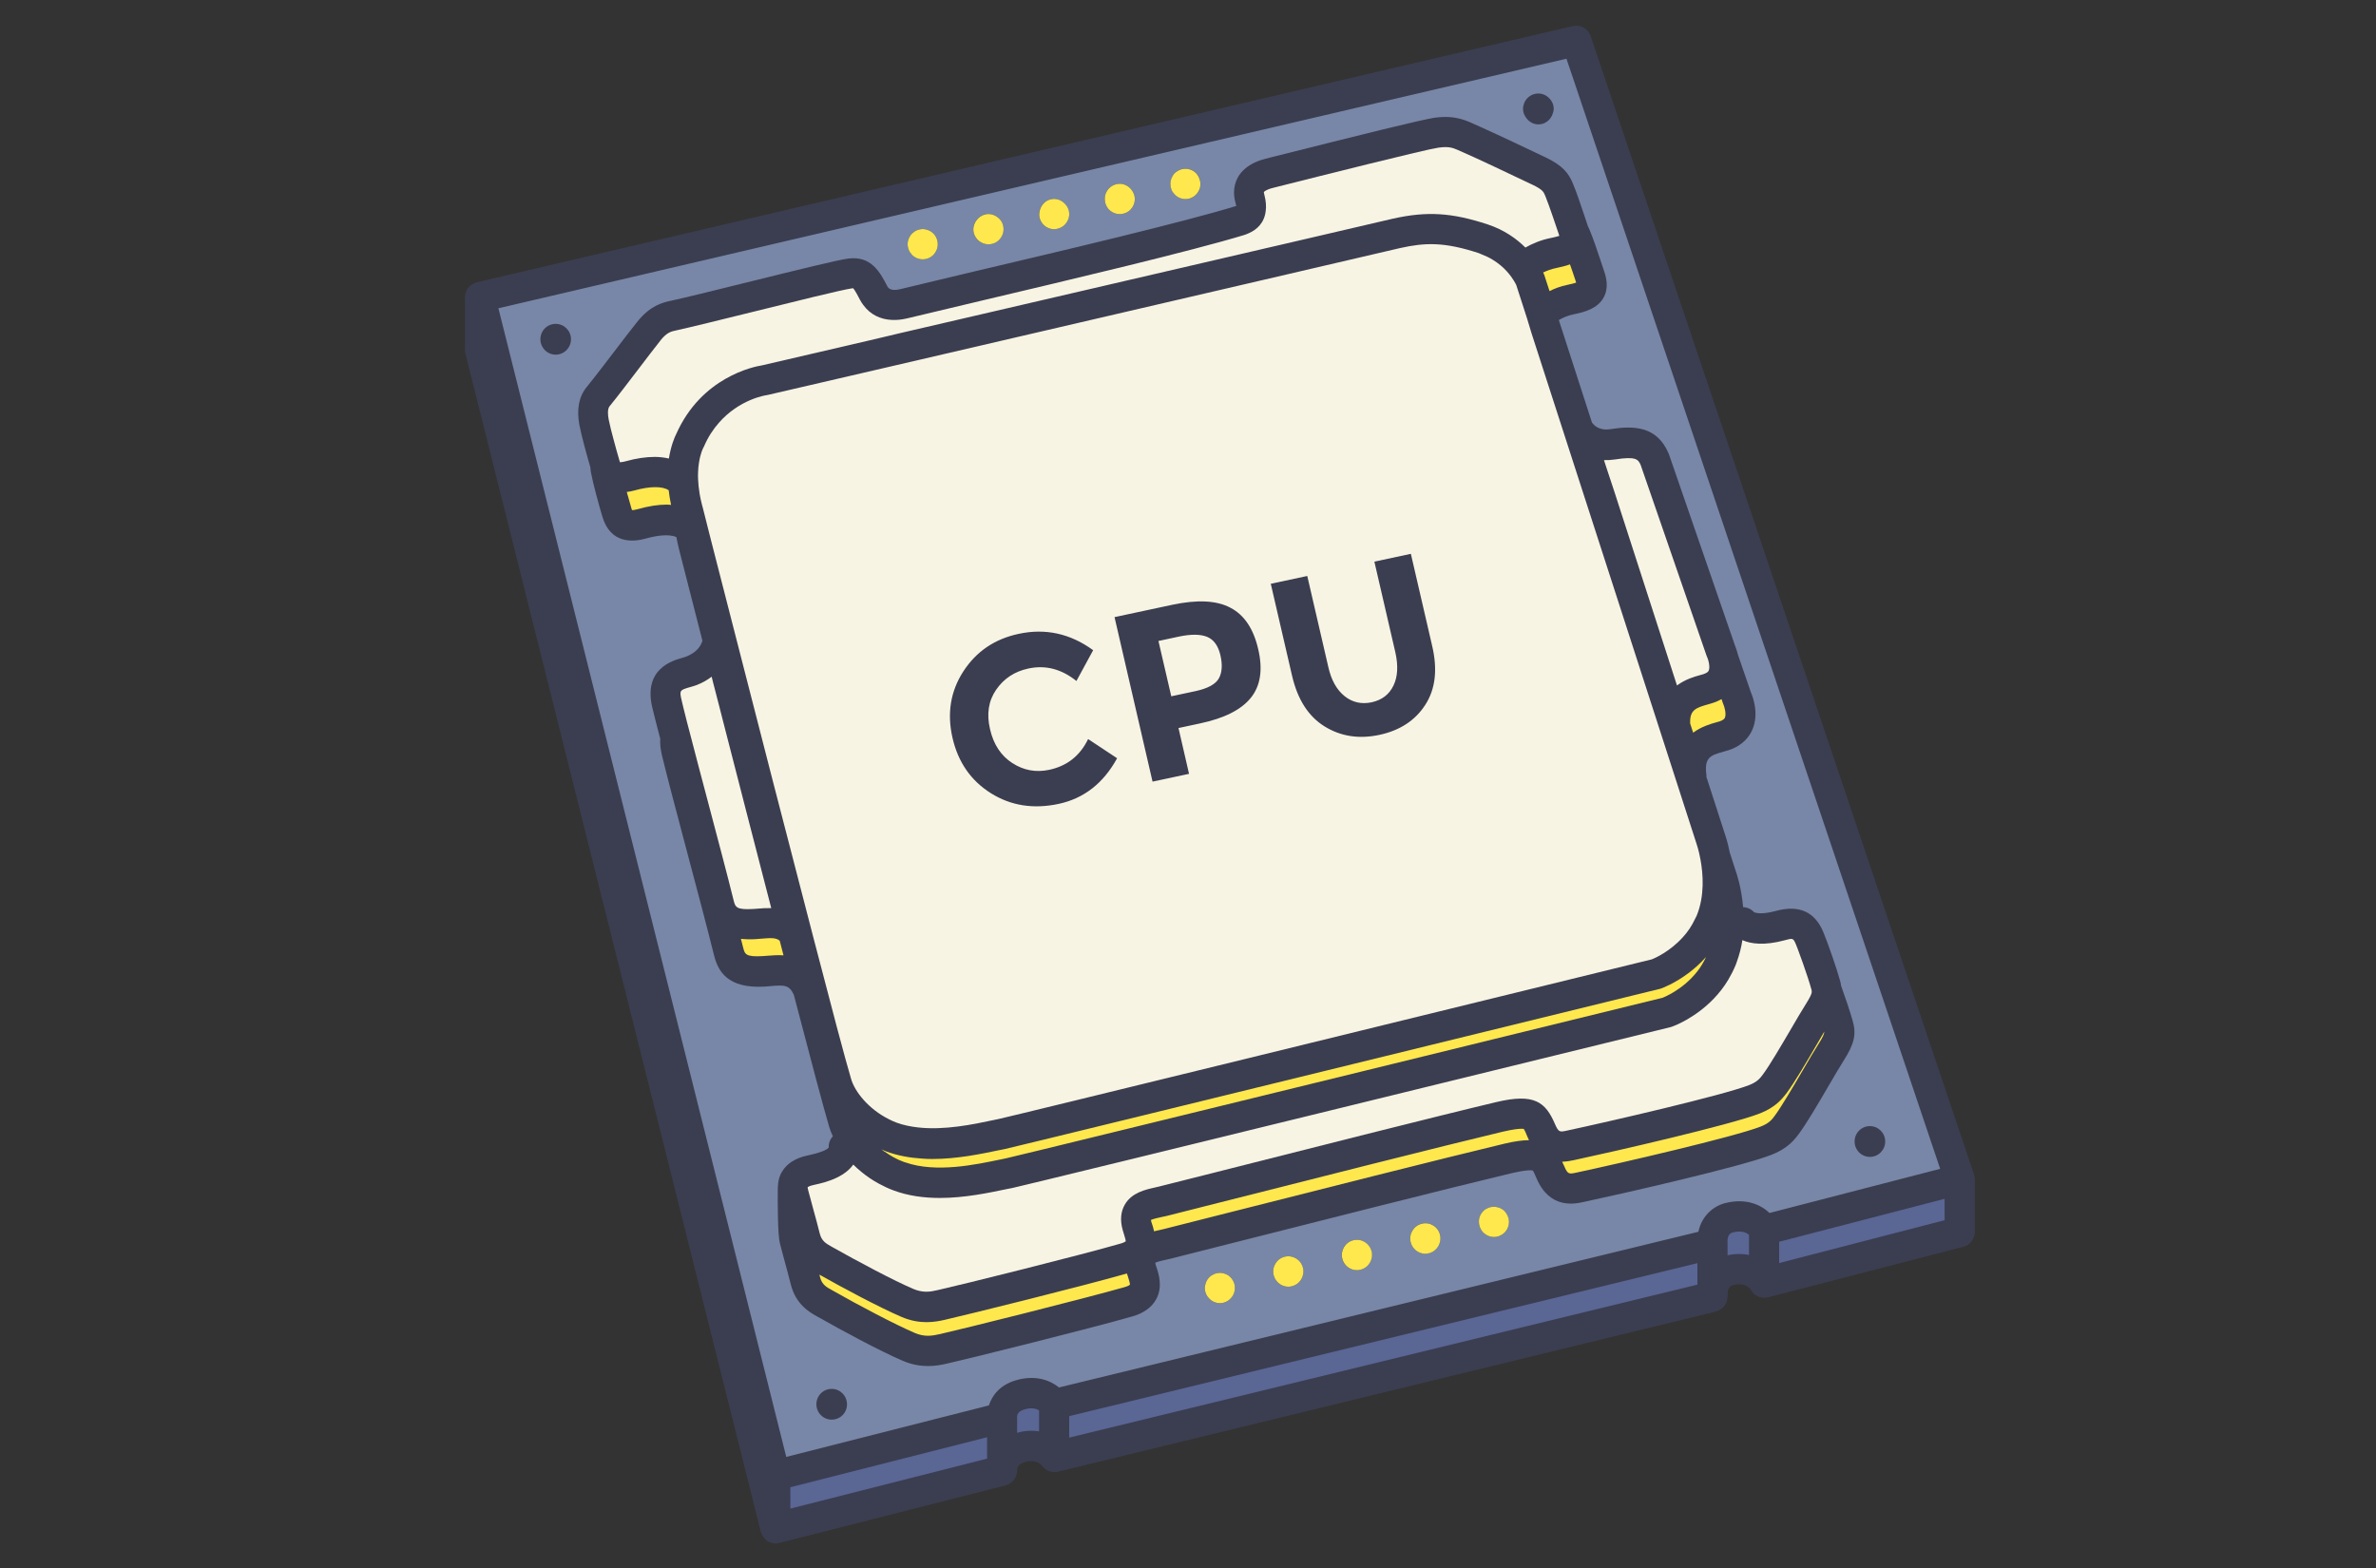 <?xml version="1.0" encoding="utf-8"?>
<!-- Generator: Adobe Illustrator 25.4.1, SVG Export Plug-In . SVG Version: 6.00 Build 0)  -->
<svg version="1.1" id="Layer_1" xmlns="http://www.w3.org/2000/svg" xmlns:xlink="http://www.w3.org/1999/xlink" x="0px" y="0px"
	 viewBox="0 0 250 165" style="enable-background:new 0 0 250 165;" xml:space="preserve">
<rect x="0" y="0" width="250" height="165" fill="#333333" stroke="none"/>
<style type="text/css">
	.st0{clip-path:url(#SVGID_00000123432685609023088460000014119278805133394607_);}
	.st1{fill:#3B3E51;}
	.st2{fill:#5A6694;}
	.st3{fill:#7887A7;}
	.st4{fill:#F8F4E3;}
	.st5{fill:#FFE84D;}
</style>
<g>
	<defs>
		<rect id="SVGID_1_" x="48.92" y="2.5" width="158.86" height="160"/>
	</defs>
	<clipPath id="SVGID_00000005261408156029746430000007796492545418051476_">
		<use xlink:href="#SVGID_1_"  style="overflow:visible;"/>
	</clipPath>
	<g style="clip-path:url(#SVGID_00000005261408156029746430000007796492545418051476_);">
		<path class="st1" d="M207.78,124.1v5.54c0,0.73-0.49,1.37-1.18,1.55l-20.58,5.33c-0.08,0.02-0.16,0.01-0.24,0.02
			c-0.05,0.01-0.1,0.03-0.15,0.03c-0.02,0-0.04-0.01-0.07-0.01c-0.15-0.01-0.3-0.04-0.45-0.09c-0.04-0.02-0.08-0.02-0.12-0.04
			c-0.18-0.08-0.34-0.18-0.48-0.32c-0.04-0.04-0.06-0.08-0.09-0.12c-0.08-0.09-0.16-0.18-0.21-0.29c-0.1-0.16-0.59-0.79-1.89-0.46
			c-0.38,0.1-0.56,0.46-0.54,1.08v0.13c0,0.05-0.02,0.1-0.03,0.16c-0.02,0.13-0.04,0.27-0.08,0.39c-0.03,0.08-0.07,0.14-0.11,0.21
			c-0.05,0.1-0.11,0.2-0.19,0.29c-0.05,0.06-0.11,0.11-0.17,0.17c-0.08,0.07-0.18,0.13-0.28,0.18c-0.07,0.04-0.14,0.07-0.23,0.1
			c-0.04,0.02-0.08,0.05-0.13,0.06l-69.26,16.86c-0.09,0.02-0.17,0.02-0.26,0.02c-0.04,0-0.07,0.02-0.11,0.02
			c-0.02,0-0.03-0.01-0.05-0.01c-0.2-0.01-0.38-0.04-0.55-0.11c-0.03-0.01-0.05-0.03-0.08-0.04c-0.14-0.07-0.27-0.16-0.38-0.26
			c-0.05-0.04-0.09-0.1-0.13-0.14c-0.04-0.05-0.1-0.1-0.14-0.15c-0.11-0.14-0.63-0.69-1.86-0.31c-0.46,0.14-0.7,0.4-0.71,0.76v0.1
			c0,0.12-0.04,0.23-0.07,0.34c-0.01,0.05-0.01,0.09-0.02,0.13c-0.05,0.15-0.12,0.3-0.21,0.43c-0.02,0.02-0.03,0.04-0.05,0.06
			c-0.08,0.11-0.18,0.2-0.28,0.29c-0.06,0.05-0.12,0.09-0.19,0.13c-0.08,0.05-0.17,0.09-0.26,0.12c-0.04,0.01-0.08,0.04-0.12,0.05
			l-23.86,6.07c-0.12,0.04-0.26,0.05-0.39,0.05c-0.19,0-0.38-0.05-0.54-0.11c-0.05-0.02-0.1-0.04-0.14-0.06
			c-0.04-0.02-0.09-0.03-0.12-0.06c-0.06-0.03-0.09-0.08-0.14-0.12c-0.08-0.07-0.17-0.13-0.23-0.21c-0.07-0.07-0.11-0.15-0.17-0.24
			c-0.05-0.09-0.1-0.18-0.13-0.29c-0.01-0.04-0.04-0.07-0.05-0.11L48.97,37.2c-0.04-0.13-0.05-0.26-0.05-0.39v-5.54
			c0-0.04,0.02-0.08,0.02-0.13c0.01-0.08,0.02-0.16,0.04-0.24c0.03-0.11,0.07-0.23,0.12-0.34c0.02-0.04,0.02-0.08,0.04-0.12
			c0.02-0.03,0.05-0.05,0.07-0.08c0.07-0.1,0.16-0.19,0.26-0.27c0.05-0.05,0.1-0.1,0.16-0.14c0.11-0.07,0.24-0.12,0.36-0.17
			c0.05-0.02,0.1-0.05,0.14-0.07L165.5,2.74c0.8-0.18,1.6,0.27,1.86,1.04l40.33,119.77v0.01l0.01,0.02
			c0.01,0.02,0.01,0.05,0.01,0.07C207.75,123.8,207.78,123.95,207.78,124.1z"/>
	</g>
</g>
<path class="st2" d="M184.03,129.95v2.11c-0.65-0.14-1.41-0.15-2.26,0.03v-1.19c0-0.01-0.01-0.02-0.01-0.04
	c0-0.02,0.01-0.03,0.01-0.05c-0.04-0.65,0.15-1.02,0.54-1.12C183.27,129.45,183.78,129.72,184.03,129.95z M112.5,151.28l66.1-16.1
	v-2.26l-66.1,16.1V151.28z M83.16,158.75l20.7-5.26v-2.25l-20.7,5.26V158.75z M187.2,130.67v2.24l17.41-4.51v-2.25L187.2,130.67z
	 M107.73,148.33c-0.74,0.23-0.71,0.71-0.71,0.73c0,0.02-0.01,0.05-0.01,0.08c0,0.02,0.01,0.04,0.01,0.06v1.57
	c0.87-0.24,1.64-0.26,2.31-0.15v-2.2C109.06,148.24,108.56,148.07,107.73,148.33z"/>
<path class="st3" d="M170.03,21.65l-4.5-13.37l-0.71-2.1l-46.43,10.85l-33.77,7.89l-32.18,7.52l0.02,0.07l30.27,120.8l21.32-5.42
	c0.33-1.01,1.11-2.11,2.76-2.62c2.1-0.64,3.66-0.04,4.62,0.73l67.27-16.38c0.38-1.77,1.67-2.73,2.83-3.02
	c2.18-0.55,3.74,0.17,4.66,1.04l17.93-4.64l0.02-0.01L170.03,21.65z M163.48,11.46c0,0.17-0.05,0.31-0.09,0.46
	c-0.2,0.67-0.79,1.17-1.52,1.17c-0.52,0-0.96-0.26-1.26-0.65c-0.21-0.27-0.36-0.6-0.36-0.98c0-0.21,0.05-0.42,0.12-0.61
	c0.24-0.6,0.82-1.01,1.49-1.01c0.46,0,0.88,0.2,1.17,0.52C163.32,10.65,163.48,11.04,163.48,11.46z M126.32,19.35
	c0,0.2-0.04,0.4-0.12,0.61c-0.08,0.19-0.19,0.36-0.34,0.51c-0.3,0.31-0.7,0.48-1.12,0.48c-0.43,0-0.82-0.17-1.12-0.48
	c-0.14-0.15-0.27-0.32-0.35-0.51c-0.07-0.19-0.1-0.38-0.1-0.57c-0.01-0.01-0.01-0.03-0.01-0.04c0-0.42,0.17-0.83,0.46-1.14
	c0.07-0.07,0.16-0.14,0.24-0.19c0.09-0.07,0.18-0.11,0.28-0.15c0.09-0.04,0.19-0.07,0.29-0.09c0.52-0.1,1.07,0.07,1.43,0.43
	c0.17,0.17,0.28,0.39,0.36,0.61C126.28,18.99,126.32,19.17,126.32,19.35z M119.36,20.58c0.2,0.87-0.33,1.72-1.19,1.91
	c-0.11,0.03-0.23,0.04-0.36,0.04c-0.72,0-1.37-0.5-1.53-1.24c-0.05-0.21-0.05-0.42-0.02-0.61c0.1-0.62,0.56-1.15,1.21-1.3
	c0.69-0.15,1.36,0.18,1.7,0.76C119.25,20.27,119.32,20.41,119.36,20.58z M112.45,22.17c0.2,0.85-0.33,1.71-1.2,1.9
	c-0.11,0.04-0.23,0.05-0.35,0.05c-0.73,0-1.37-0.51-1.54-1.25c-0.08-0.33-0.02-0.65,0.1-0.93c0.18-0.47,0.57-0.85,1.1-0.97
	c0.57-0.14,1.12,0.08,1.49,0.49C112.24,21.65,112.39,21.89,112.45,22.17z M105.54,23.76c0.2,0.85-0.35,1.72-1.19,1.91
	c-0.11,0.03-0.24,0.04-0.36,0.04c-0.72,0-1.37-0.5-1.55-1.24c-0.1-0.47,0.02-0.92,0.28-1.28c0.21-0.3,0.53-0.54,0.93-0.64
	c0.44-0.1,0.88,0,1.22,0.24C105.2,23.01,105.45,23.34,105.54,23.76z M96.22,24.37c0.07-0.05,0.17-0.1,0.26-0.14
	c0.1-0.04,0.2-0.08,0.3-0.09c0.2-0.05,0.41-0.05,0.62,0c0.03,0.01,0.05,0.02,0.08,0.02c0.07,0.02,0.14,0.04,0.21,0.07
	c0.1,0.04,0.19,0.09,0.28,0.14c0.07,0.06,0.16,0.12,0.24,0.2c0.29,0.29,0.46,0.71,0.46,1.12c0,0.43-0.17,0.83-0.46,1.14
	c-0.3,0.29-0.7,0.46-1.12,0.46c-0.42,0-0.83-0.17-1.12-0.46c-0.3-0.31-0.47-0.7-0.47-1.14c0-0.41,0.18-0.83,0.47-1.12
	c0.06-0.06,0.12-0.11,0.2-0.16C96.18,24.39,96.2,24.38,96.22,24.37z M58.47,37.32c-0.89,0-1.61-0.73-1.61-1.62
	c0-0.9,0.72-1.62,1.61-1.62c0.89,0,1.61,0.73,1.61,1.62C60.08,36.59,59.36,37.32,58.47,37.32z M87.51,149.39
	c-0.89,0-1.61-0.73-1.61-1.62c0-0.9,0.72-1.62,1.61-1.62c0.89,0,1.61,0.73,1.61,1.62C89.13,148.66,88.41,149.39,87.51,149.39z
	 M129.47,136.65c-0.29,0.31-0.68,0.48-1.12,0.48c-0.42,0-0.82-0.17-1.11-0.48c-0.3-0.29-0.47-0.68-0.47-1.12
	c0-0.11,0.01-0.21,0.04-0.31c0.02-0.1,0.05-0.2,0.09-0.3c0.04-0.09,0.09-0.18,0.14-0.27c0.06-0.09,0.12-0.17,0.2-0.24
	c0.08-0.08,0.15-0.14,0.24-0.2c0.09-0.05,0.18-0.11,0.27-0.14c0.1-0.04,0.2-0.08,0.3-0.09c0.2-0.05,0.4-0.05,0.62,0
	c0.1,0.01,0.19,0.05,0.29,0.09c0.1,0.04,0.19,0.09,0.28,0.14c0.08,0.06,0.17,0.12,0.23,0.2c0.07,0.08,0.15,0.15,0.2,0.24
	c0.06,0.09,0.1,0.18,0.15,0.27c0.04,0.1,0.07,0.2,0.09,0.3c0.01,0.1,0.02,0.2,0.02,0.31C129.93,135.97,129.77,136.36,129.47,136.65z
	 M135.93,135.35c-0.13,0.04-0.26,0.05-0.38,0.05c-0.71,0-1.36-0.5-1.54-1.23c-0.2-0.86,0.32-1.72,1.18-1.93
	c0.85-0.2,1.7,0.33,1.9,1.19C137.3,134.29,136.78,135.14,135.93,135.35z M143.14,133.61c-0.12,0.04-0.25,0.05-0.38,0.05
	c-0.71,0-1.37-0.49-1.54-1.23c-0.2-0.85,0.32-1.72,1.17-1.92c0.85-0.21,1.71,0.32,1.91,1.18
	C144.51,132.55,143.99,133.4,143.14,133.61z M150.34,131.87c-0.12,0.02-0.25,0.05-0.37,0.05c-0.72,0-1.37-0.5-1.54-1.23
	c-0.21-0.87,0.33-1.73,1.18-1.93c0.85-0.21,1.71,0.32,1.91,1.17C151.72,130.8,151.19,131.67,150.34,131.87z M158.31,129.71
	c-0.31,0.29-0.7,0.46-1.12,0.46c-0.43,0-0.82-0.17-1.12-0.46c-0.29-0.31-0.46-0.7-0.46-1.14c0-0.11,0-0.21,0.02-0.31
	c0.02-0.1,0.05-0.2,0.09-0.29c0.04-0.1,0.09-0.19,0.15-0.28c0.05-0.09,0.12-0.17,0.19-0.24c0.07-0.08,0.15-0.14,0.24-0.2
	c0.09-0.05,0.18-0.1,0.28-0.14c0.09-0.04,0.19-0.08,0.29-0.09c0.52-0.1,1.07,0.07,1.43,0.43c0.29,0.29,0.46,0.7,0.46,1.12
	C158.77,129.01,158.61,129.4,158.31,129.71z M193.98,111.62c-0.41,0.65-0.98,1.62-1.6,2.68c-1.06,1.82-2.26,3.87-3.08,4.98
	c-0.55,0.75-1.28,1.61-2.91,2.24c-3.21,1.26-15.63,4.08-19.79,4.97c-0.92,0.2-3.54,0.76-4.93-2.5c-0.14-0.33-0.31-0.73-0.4-0.82
	c0.01,0.01-0.07-0.02-0.26-0.02c-0.3,0-0.88,0.05-1.94,0.3c-5.94,1.41-21.03,5.23-30.05,7.52l-5.8,1.47
	c-0.18,0.04-0.37,0.09-0.57,0.13c-0.33,0.07-0.86,0.19-1.1,0.31c0.01,0.05,0.02,0.12,0.05,0.21l0.08,0.25
	c0.24,0.72,0.67,2.06-0.01,3.35c-0.46,0.86-1.29,1.47-2.47,1.82c-4.42,1.27-17.15,4.44-19.64,5c-0.45,0.1-1.11,0.24-1.92,0.24
	c-0.76,0-1.66-0.13-2.65-0.55c-2.42-1.04-6.61-3.3-8.83-4.57l-0.15-0.08c-0.8-0.44-2.29-1.27-2.82-3.45
	c-0.16-0.66-0.45-1.72-0.71-2.68c-0.16-0.6-0.32-1.17-0.42-1.58c-0.23-0.88-0.24-4.08-0.22-5.91c0-0.01,0.01-0.02,0.01-0.04
	c0.01-0.51,0.11-1.07,0.45-1.62c0.51-0.84,1.39-1.4,2.62-1.67l0.14-0.03c1.74-0.38,2.07-0.71,2.14-0.83
	c-0.03-0.45,0.15-0.86,0.43-1.17c-0.16-0.35-0.29-0.68-0.39-1.01c-0.59-2.01-1.99-7.26-3.71-13.86c-0.48-1.08-1.01-1.05-2.46-0.93
	c-0.2,0.02-0.4,0.04-0.61,0.05c-3.95,0.23-4.92-1.65-5.34-3.33c-0.64-2.59-1.74-6.77-2.82-10.81c-1.12-4.21-2.17-8.2-2.66-10.23
	c-0.15-0.65-0.2-1.21-0.17-1.7c-0.35-1.33-0.63-2.46-0.83-3.27c-0.98-4.09,2.11-4.96,3.13-5.25c0.14-0.04,0.28-0.08,0.39-0.12
	c1.13-0.44,1.58-1.12,1.75-1.68c-1.37-5.35-2.32-9.07-2.46-9.62c-0.12-0.45-0.2-0.88-0.28-1.29c-0.87-0.39-2.32-0.1-3.21,0.15
	c-1.35,0.38-3.73,0.58-4.58-2.31c-0.32-1.07-0.97-3.4-1.2-4.64c-0.04-0.18-0.04-0.36-0.06-0.54c-0.33-1.11-0.93-3.29-1.16-4.47
	c-0.3-1.64-0.05-2.97,0.77-3.98c0.83-1.02,1.95-2.49,3.02-3.89c0.84-1.1,1.65-2.17,2.29-2.96c1.39-1.76,2.74-2.05,3.46-2.21
	c1.48-0.32,4.57-1.08,7.83-1.89c5.9-1.46,9.84-2.43,10.91-2.57c2.42-0.32,3.35,1.43,4.09,2.85c0.11,0.22,0.33,0.63,1.43,0.36
	c2.04-0.5,4.79-1.14,7.86-1.88c9.27-2.18,21.96-5.18,27.4-6.85c0.02-0.01,0.04-0.01,0.06-0.02c-0.02-0.11-0.05-0.24-0.08-0.33
	l-0.07-0.28c-0.22-1.01-0.05-2.17,0.82-3.07c0.53-0.55,1.31-1.01,2.42-1.29l0.63-0.16c4.33-1.09,8.53-2.14,11.71-2.92
	c2.79-0.68,4.81-1.14,5.42-1.23c0.61-0.08,1.12-0.1,1.58-0.07c0.91,0.06,1.56,0.29,2.11,0.52c0.32,0.14,0.71,0.32,1.12,0.5
	c2.12,0.95,5.2,2.42,6.65,3.11l0.22,0.1c1.82,0.87,2.45,1.68,2.9,2.79c0.36,0.86,0.76,2.04,1.18,3.3l0.33,0.99
	c0.02,0.06,0.04,0.12,0.06,0.18c0.07,0.12,0.12,0.26,0.18,0.39c0.36,0.86,0.77,2.06,1.19,3.33l0.33,0.99
	c0.25,0.73,0.51,1.82-0.07,2.83c-0.62,1.09-1.89,1.48-3.15,1.73c-0.64,0.13-1.15,0.37-1.54,0.6l3.48,10.77
	c0.17,0.26,0.73,0.9,1.94,0.71c2.44-0.38,4.87-0.34,6.11,2.51c0.02,0.04,0.04,0.08,0.05,0.12l6.94,20.1
	c0.07,0.17,0.21,0.54,0.33,1.02l1.36,3.95c0.2,0.46,0.88,2.26,0.15,3.93c-0.31,0.71-0.99,1.66-2.49,2.15
	c-0.15,0.05-0.33,0.1-0.51,0.15c-1.39,0.39-2.09,0.59-1.83,2.48c0.01,0.05-0.01,0.1-0.01,0.16l1.95,6.03
	c0.02,0.06,0.29,0.8,0.51,1.94l0.65,2.01c0.03,0.08,0.58,1.62,0.76,3.75c0.43,0.01,0.85,0.2,1.14,0.52c0.2,0.11,0.9,0.26,2.29-0.12
	c2.49-0.68,4.15,0.1,5.04,2.3c0.5,1.23,1.36,3.7,1.73,5.04c0.05,0.18,0.09,0.36,0.11,0.54c0.45,1.24,0.95,2.73,1.21,3.66
	C195.35,108.83,195.11,109.85,193.98,111.62z M196.75,121.74c-0.89,0-1.61-0.73-1.61-1.62c0-0.9,0.72-1.62,1.61-1.62
	c0.89,0,1.61,0.73,1.61,1.62C198.36,121.01,197.64,121.74,196.75,121.74z"/>
<path class="st4" d="M76.11,76.01c1.57,6.13,3.36,13.05,5.04,19.55c-0.48-0.01-0.94,0.01-1.33,0.05l-0.55,0.04
	c-1.82,0.11-1.9-0.21-2.08-0.91c-0.64-2.61-1.76-6.8-2.83-10.86c-0.59-2.24-1.17-4.4-1.64-6.24c-0.15-0.57-0.29-1.1-0.42-1.6
	c-0.15-0.57-0.28-1.1-0.39-1.55c-0.07-0.27-0.13-0.53-0.18-0.76c-0.27-1.1-0.2-1.11,0.9-1.43c0.25-0.07,0.48-0.14,0.67-0.21
	c0.62-0.24,1.13-0.54,1.58-0.88c0.04,0.17,0.09,0.35,0.13,0.53c0.21,0.82,0.43,1.65,0.65,2.51C75.81,74.82,75.95,75.4,76.11,76.01z
	 M169.84,51.67l6.61,20.46c0.02-0.02,0.05-0.03,0.07-0.05c0.85-0.61,1.78-0.88,2.33-1.03c0.14-0.04,0.27-0.08,0.39-0.11
	c0.45-0.15,0.53-0.32,0.55-0.38c0.09-0.2,0.07-0.5,0.02-0.79c-0.04-0.23-0.11-0.45-0.18-0.61c-0.02-0.04-0.04-0.1-0.06-0.14
	l-6.01-17.4l-0.56-1.62l-0.37-1.07c-0.26-0.59-0.48-0.93-2.71-0.58c-0.4,0.06-0.79,0.08-1.15,0.07l0.27,0.83L169.84,51.67z
	 M190.58,104.07c-0.18-0.67-0.54-1.74-0.89-2.74c-0.19-0.55-0.39-1.08-0.55-1.51c-0.06-0.15-0.12-0.3-0.17-0.43
	c-0.29-0.69-0.33-0.68-1.17-0.45c-2.18,0.59-3.59,0.38-4.47-0.01c-0.11,0.77-0.32,1.55-0.6,2.33c-0.04,0.1-0.07,0.2-0.11,0.3
	c-0.23,0.55-0.49,1.06-0.77,1.53c-0.45,0.76-0.97,1.41-1.51,1.98c-2.01,2.1-4.27,2.92-4.4,2.96c-0.05,0.02-0.1,0.03-0.15,0.05
	c-2.77,0.68-67.98,16.67-69.26,16.93l-0.57,0.11c-1.92,0.4-4.45,0.94-7.07,0.94c-1.64,0-3.32-0.21-4.89-0.8
	c-0.54-0.2-1.04-0.44-1.52-0.7c-0.67-0.36-1.28-0.78-1.83-1.23c-0.31-0.25-0.6-0.51-0.87-0.78c-0.43,0.6-1.04,1.03-1.68,1.35
	c-0.92,0.45-1.87,0.66-2.38,0.77l-0.13,0.03c-0.47,0.1-0.61,0.23-0.61,0.23c-0.01,0.08,0.09,0.45,0.13,0.6
	c0.05,0.18,0.11,0.39,0.17,0.62c0.08,0.28,0.16,0.58,0.24,0.9c0.27,0.98,0.57,2.07,0.73,2.74c0.2,0.8,0.64,1.05,1.24,1.39l0.18,0.1
	c2.58,1.46,6.4,3.49,8.42,4.35c1.01,0.43,1.77,0.32,2.6,0.12c2.39-0.53,15.04-3.68,19.22-4.89c0.35-0.1,0.51-0.21,0.54-0.24
	c0.01-0.11-0.14-0.58-0.21-0.82c-0.04-0.13-0.08-0.25-0.11-0.36c-0.29-1.04-0.21-1.95,0.24-2.71c0.73-1.23,2.13-1.54,3.15-1.77
	c0.16-0.04,0.32-0.07,0.47-0.11l5.4-1.36c9.01-2.29,24.1-6.11,30.06-7.52c3.99-0.95,5.17-0.01,6.17,2.33
	c0.38,0.86,0.49,0.84,1.27,0.67c4.52-0.97,16.35-3.7,19.14-4.78c0.89-0.35,1.18-0.74,1.48-1.15c0.71-0.96,1.85-2.91,2.86-4.63
	c0.63-1.08,1.22-2.09,1.64-2.75c0.43-0.69,0.59-1.02,0.62-1.24C190.64,104.28,190.62,104.18,190.58,104.07z M80.16,38.45l11.36-2.64
	l1.61-0.38l1.6-0.38l36.92-8.57l1.54-0.36l1.52-0.35l11.85-2.76c3.58-0.8,6.2-0.64,9.99,0.61c1.74,0.58,3.03,1.51,3.95,2.43
	c0.67-0.38,1.57-0.79,2.69-1.01c0.35-0.07,0.57-0.13,0.74-0.18c0.04-0.01,0.1-0.03,0.14-0.04c-0.01-0.04-0.03-0.1-0.05-0.16l-0.34-1
	c-0.11-0.32-0.21-0.64-0.32-0.94c-0.29-0.83-0.55-1.58-0.78-2.14c0-0.01,0-0.01-0.01-0.01c-0.15-0.38-0.26-0.62-1.34-1.14l-0.22-0.1
	c-1.72-0.82-5.76-2.75-7.65-3.56c-0.47-0.2-0.91-0.39-2.02-0.23c-1.31,0.18-12.56,3.01-16.8,4.08l-0.63,0.16
	c-0.76,0.19-0.93,0.43-0.93,0.43c0,0,0,0.05,0.02,0.14l0.04,0.17c0.17,0.65,0.2,1.19,0.14,1.66c-0.14,1.29-0.95,1.98-1.72,2.33
	c-0.19,0.09-0.38,0.17-0.55,0.22c-5.54,1.69-18.29,4.7-27.6,6.9c-3.08,0.73-5.81,1.38-7.85,1.87c-0.55,0.13-1.08,0.19-1.57,0.17
	c-1.27-0.05-2.33-0.58-3.05-1.57c-0.14-0.18-0.26-0.37-0.37-0.58c-0.14-0.28-0.52-1.01-0.71-1.19c-0.02,0.01-0.07,0.01-0.15,0.02
	c-0.98,0.13-6.29,1.45-10.57,2.51c-3.29,0.81-6.39,1.58-7.86,1.9c-0.58,0.12-1.02,0.22-1.71,1.09c0,0,0,0,0,0.01
	c-0.62,0.78-1.42,1.83-2.25,2.92c-1.09,1.43-2.23,2.93-3.08,3.97c-0.25,0.31-0.17,0.98-0.1,1.36c0.01,0.04,0.02,0.1,0.03,0.14
	c0.1,0.51,0.28,1.23,0.48,1.96c0.21,0.8,0.44,1.61,0.61,2.19c0.01,0.03,0.02,0.05,0.02,0.07c0.02,0.07,0.04,0.13,0.05,0.17
	c0.11-0.01,0.29-0.01,0.6-0.1c1.11-0.31,2.14-0.46,3.07-0.46c0.53,0,1.02,0.07,1.48,0.17c0.22-1.37,0.61-2.26,0.76-2.55
	C73.8,39.67,79.33,38.58,80.16,38.45z M128.25,71.38c0.34-0.62,0.39-1.43,0.16-2.43c-0.23-0.99-0.69-1.64-1.39-1.93
	c-0.7-0.29-1.68-0.3-2.94-0.04l-2.19,0.47l1.35,5.82l2.58-0.55C127.1,72.44,127.91,71.99,128.25,71.38z M161.15,35.08l3.41,10.55
	l10.24,31.68l3.71,11.49c0.01,0.02,0.23,0.66,0.41,1.64c0.28,1.5,0.46,3.8-0.39,5.9c-0.05,0.11-0.11,0.21-0.16,0.32
	c-0.36,0.77-0.8,1.42-1.3,1.96c-1.36,1.51-2.95,2.21-3.26,2.33c-23.33,5.72-67.59,16.57-68.73,16.8l-0.57,0.12
	c-2.15,0.46-5.16,1.08-7.91,0.77c-0.78-0.09-1.54-0.24-2.25-0.5c-0.3-0.11-0.58-0.24-0.85-0.38c-2.08-1.05-3.54-2.83-3.95-4.23
	c-0.61-2.05-2.1-7.68-3.93-14.73c-2.67-10.24-6.07-23.45-8.52-33.03c-0.9-3.53-1.68-6.57-2.25-8.77c-0.14-0.57-0.27-1.09-0.39-1.54
	c-0.15-0.58-0.27-1.06-0.36-1.43c-0.01-0.04-0.02-0.08-0.03-0.12c-0.12-0.46-0.18-0.73-0.2-0.76c-0.11-0.4-0.18-0.79-0.25-1.15
	c-0.1-0.59-0.15-1.12-0.17-1.61c-0.01-0.23-0.01-0.46,0-0.67c0.01-0.36,0.04-0.7,0.09-0.99c0.15-1.01,0.43-1.55,0.45-1.59
	c0.03-0.05,0.05-0.1,0.08-0.15c0.43-1.01,0.98-1.83,1.57-2.5c2.15-2.46,4.87-2.89,5.04-2.91c0.05-0.01,0.1-0.02,0.15-0.03
	l13.46-3.12l38.74-9l14.26-3.32c2.64-0.59,4.66-0.67,8.31,0.53c0.08,0.03,0.15,0.07,0.23,0.1c0.45,0.17,0.85,0.36,1.21,0.58
	c0.64,0.39,1.15,0.83,1.53,1.26c0.65,0.73,0.94,1.35,0.96,1.4l0.01,0.01l0.01,0.04l0.64,1.98l0.49,1.52L161.15,35.08z M146.62,72.14
	c-0.45,0.94-1.21,1.52-2.29,1.76c-1.08,0.23-2.04,0.01-2.86-0.65c-0.83-0.67-1.4-1.69-1.71-3.08l-2.21-9.56l-3.84,0.82l2.24,9.68
	c0.58,2.49,1.71,4.27,3.42,5.33c1.7,1.05,3.62,1.35,5.77,0.89c2.15-0.46,3.76-1.51,4.82-3.15c1.07-1.64,1.32-3.71,0.73-6.22
	l-2.24-9.68l-3.84,0.82l2.21,9.56C147.13,70.05,147.07,71.21,146.62,72.14z M124,76.61l2.29-0.49c2.54-0.54,4.32-1.44,5.33-2.7
	c1.01-1.26,1.27-2.96,0.77-5.1c-0.49-2.14-1.46-3.6-2.91-4.36c-1.45-0.78-3.49-0.88-6.13-0.32l-6.08,1.3l4,17.31l3.84-0.82
	L124,76.61z M104.82,72.57c0.81-1.17,1.93-1.91,3.38-2.22c1.81-0.39,3.49,0.05,5.06,1.31l1.76-3.24c-2.4-1.75-5.02-2.33-7.84-1.72
	c-2.53,0.54-4.46,1.86-5.82,3.95c-1.35,2.09-1.73,4.42-1.14,6.99c0.59,2.57,1.94,4.51,4.04,5.83c2.11,1.32,4.48,1.69,7.14,1.12
	c2.65-0.57,4.7-2.17,6.14-4.8l-3.05-2.02c-0.85,1.76-2.22,2.84-4.11,3.24c-1.38,0.29-2.66,0.06-3.86-0.71
	c-1.19-0.77-1.98-1.95-2.35-3.57C103.79,75.13,104.01,73.74,104.82,72.57z"/>
<path class="st5" d="M82.04,98.99c0.14,0.52,0.27,1.02,0.4,1.54c-0.6-0.04-1.16,0-1.63,0.04l-0.54,0.04
	c-1.83,0.11-1.9-0.21-2.08-0.91c-0.07-0.29-0.15-0.59-0.23-0.9c0.45,0.04,0.93,0.06,1.49,0.03c0.21-0.01,0.41-0.03,0.62-0.05
	C81.07,98.7,81.63,98.65,82.04,98.99z M180.55,76.02c0.14-0.04,0.27-0.08,0.39-0.11c0.45-0.15,0.52-0.33,0.55-0.38
	c0.17-0.39-0.04-1.14-0.15-1.39c-0.02-0.05-0.04-0.1-0.06-0.15l-0.14-0.42c-0.27,0.15-0.57,0.29-0.92,0.4
	c-0.15,0.05-0.32,0.1-0.5,0.15c-1.26,0.36-1.95,0.57-1.88,2.02l0.31,0.96C179.01,76.46,179.98,76.18,180.55,76.02z M66.72,51.62
	c-0.23,0.07-0.49,0.11-0.77,0.15c0.17,0.61,0.34,1.21,0.47,1.66c0.03,0.11,0.06,0.19,0.08,0.25c0.1,0.01,0.29-0.02,0.6-0.1
	c1.12-0.32,2.14-0.48,3.04-0.48c0.17,0,0.32,0.02,0.47,0.03c-0.11-0.54-0.2-1.05-0.25-1.54C69.72,51.15,68.38,51.15,66.72,51.62z
	 M163.04,30.63c0.54-0.27,1.16-0.51,1.9-0.66c0.45-0.09,0.73-0.17,0.9-0.23c-0.02-0.05-0.04-0.11-0.05-0.17l-0.34-1.01
	c-0.09-0.25-0.17-0.5-0.26-0.74c-0.45,0.17-0.93,0.27-1.38,0.37c-0.57,0.11-1.05,0.3-1.44,0.48c0.07,0.15,0.11,0.24,0.12,0.27
	L163.04,30.63z M191.09,110.03c-1.05,1.79-2.24,3.82-3.05,4.92c-0.55,0.74-1.27,1.59-2.88,2.22c-3.17,1.23-15.44,4.03-19.55,4.91
	c-0.29,0.06-0.73,0.15-1.24,0.17c0.07,0.14,0.14,0.29,0.21,0.45c0.38,0.89,0.5,0.86,1.3,0.69c4.58-0.98,16.54-3.74,19.37-4.84
	c0.91-0.35,1.2-0.75,1.51-1.17c0.71-0.97,1.87-2.95,2.89-4.69c0.64-1.1,1.23-2.11,1.66-2.78c0.51-0.8,0.63-1.12,0.64-1.35
	C191.68,109.01,191.39,109.51,191.09,110.03z M118.57,134.01c-4.51,1.29-16.76,4.33-19.19,4.88c-0.45,0.1-1.1,0.24-1.89,0.24
	c-0.76,0-1.65-0.13-2.63-0.55c-2.36-1.01-6.42-3.19-8.64-4.45c0.01,0.07,0.04,0.15,0.05,0.21c0.2,0.83,0.65,1.08,1.27,1.42l0.18,0.1
	c2.61,1.49,6.49,3.53,8.52,4.4c1.02,0.44,1.8,0.32,2.64,0.13c2.4-0.54,15.18-3.73,19.46-4.95c0.43-0.12,0.55-0.25,0.55-0.26
	c0.02-0.12-0.14-0.61-0.21-0.85C118.63,134.21,118.6,134.11,118.57,134.01z M160.32,118.79c0,0.01-0.07-0.01-0.24-0.01
	c-0.28,0-0.85,0.05-1.92,0.3h-0.01c-5.93,1.41-21.01,5.23-30.01,7.51l-5.41,1.37c-0.18,0.04-0.36,0.08-0.56,0.12
	c-0.32,0.07-0.83,0.18-1.07,0.3c0.01,0.04,0.02,0.11,0.04,0.19l0.08,0.24c0.07,0.21,0.15,0.46,0.21,0.76
	c0.18-0.05,0.36-0.09,0.52-0.12c0.16-0.04,0.32-0.07,0.48-0.11l5.8-1.47c9.03-2.29,24.13-6.11,30.1-7.53
	c1.02-0.24,1.86-0.36,2.55-0.36c-0.06-0.12-0.12-0.25-0.18-0.39C160.58,119.27,160.41,118.89,160.32,118.79z M93.09,121.19
	c0.6,0.43,1.27,0.81,2.01,1.08c0.05,0.02,0.11,0.03,0.17,0.05c1.62,0.57,3.47,0.62,5.26,0.47c1.75-0.15,3.43-0.51,4.79-0.79
	l0.57-0.12c0.38-0.08,5.4-1.3,12.79-3.11c15.21-3.71,40.49-9.91,56.27-13.78c0.15-0.06,0.61-0.26,1.2-0.62
	c0.74-0.45,1.67-1.16,2.46-2.18c0.34-0.43,0.64-0.93,0.9-1.49c-0.6,0.68-1.24,1.24-1.85,1.7c-1.48,1.11-2.77,1.58-2.88,1.62
	c-0.05,0.02-0.1,0.03-0.14,0.04c-1.21,0.3-14.45,3.54-29.01,7.11c-18.54,4.54-39.21,9.6-39.93,9.75l-0.56,0.11
	c-1.92,0.4-4.43,0.93-7.04,0.93c-0.35,0-0.7-0.01-1.05-0.04c-1.29-0.08-2.58-0.3-3.82-0.76c-0.01,0-0.02-0.01-0.03-0.01
	c-0.01,0-0.02-0.01-0.02-0.01c-0.15-0.05-0.29-0.13-0.44-0.2c0.1,0.08,0.2,0.15,0.3,0.23C93.07,121.18,93.07,121.18,93.09,121.19z
	 M129.82,134.92c-0.05-0.09-0.09-0.18-0.15-0.27c-0.05-0.09-0.13-0.17-0.2-0.24c-0.07-0.08-0.15-0.14-0.23-0.2
	c-0.09-0.05-0.18-0.11-0.28-0.14c-0.1-0.04-0.19-0.08-0.29-0.09c-0.21-0.05-0.42-0.05-0.62,0c-0.1,0.01-0.2,0.05-0.3,0.09
	c-0.09,0.04-0.18,0.09-0.27,0.14c-0.09,0.06-0.16,0.12-0.24,0.2c-0.08,0.08-0.14,0.15-0.2,0.24c-0.05,0.09-0.1,0.18-0.14,0.27
	c-0.04,0.1-0.07,0.2-0.09,0.3c-0.02,0.1-0.04,0.2-0.04,0.31c0,0.43,0.17,0.83,0.47,1.12c0.29,0.31,0.7,0.48,1.11,0.48
	c0.43,0,0.83-0.17,1.12-0.48c0.3-0.29,0.46-0.68,0.46-1.12c0-0.11-0.01-0.21-0.02-0.31C129.88,135.12,129.86,135.02,129.82,134.92z
	 M135.19,132.24c-0.86,0.21-1.38,1.07-1.18,1.93c0.18,0.73,0.83,1.23,1.54,1.23c0.12,0,0.25-0.01,0.38-0.05
	c0.85-0.21,1.37-1.06,1.17-1.92C136.9,132.57,136.04,132.04,135.19,132.24z M149.61,128.77c-0.85,0.2-1.39,1.06-1.18,1.93
	c0.17,0.73,0.82,1.23,1.54,1.23c0.12,0,0.24-0.03,0.37-0.05c0.85-0.2,1.38-1.07,1.18-1.93
	C151.32,129.08,150.45,128.56,149.61,128.77z M142.4,130.51c-0.85,0.2-1.37,1.07-1.17,1.92c0.17,0.73,0.82,1.23,1.54,1.23
	c0.12,0,0.25-0.01,0.38-0.05c0.85-0.21,1.37-1.06,1.17-1.92C144.1,130.82,143.25,130.3,142.4,130.51z M156.87,127.02
	c-0.1,0.01-0.2,0.05-0.29,0.09c-0.1,0.04-0.19,0.09-0.28,0.14c-0.09,0.06-0.17,0.12-0.24,0.2c-0.07,0.08-0.14,0.15-0.19,0.24
	c-0.07,0.09-0.12,0.18-0.15,0.28c-0.04,0.09-0.07,0.19-0.09,0.29c-0.02,0.1-0.02,0.2-0.02,0.31c0,0.43,0.17,0.83,0.46,1.14
	c0.3,0.29,0.7,0.46,1.12,0.46c0.42,0,0.81-0.17,1.12-0.46c0.3-0.31,0.46-0.7,0.46-1.14c0-0.42-0.18-0.83-0.46-1.12
	C157.94,127.08,157.39,126.92,156.87,127.02z M97.09,27.29c0.43,0,0.82-0.17,1.12-0.46c0.29-0.31,0.46-0.7,0.46-1.14
	c0-0.41-0.17-0.83-0.46-1.12c-0.08-0.08-0.17-0.14-0.24-0.2c-0.09-0.05-0.18-0.1-0.28-0.14c-0.07-0.03-0.14-0.05-0.21-0.07
	c-0.03-0.01-0.05-0.02-0.08-0.02c-0.21-0.05-0.42-0.05-0.62,0c-0.1,0.01-0.2,0.05-0.3,0.09c-0.09,0.04-0.19,0.09-0.26,0.14
	c-0.02,0.01-0.04,0.02-0.05,0.04c-0.07,0.05-0.14,0.1-0.2,0.16c-0.29,0.29-0.47,0.71-0.47,1.12c0,0.43,0.17,0.83,0.47,1.14
	C96.26,27.12,96.67,27.29,97.09,27.29z M117.81,22.53c0.13,0,0.24-0.01,0.36-0.04c0.86-0.19,1.39-1.04,1.19-1.91
	c-0.04-0.17-0.11-0.3-0.19-0.44c-0.34-0.58-1.01-0.92-1.7-0.76c-0.65,0.15-1.11,0.68-1.21,1.3c-0.03,0.2-0.02,0.4,0.02,0.61
	C116.44,22.03,117.09,22.53,117.81,22.53z M104,25.71c0.11,0,0.24-0.01,0.36-0.04c0.85-0.19,1.39-1.06,1.19-1.91
	c-0.09-0.42-0.34-0.75-0.67-0.96c-0.35-0.24-0.78-0.34-1.22-0.24c-0.4,0.1-0.71,0.33-0.93,0.64c-0.26,0.36-0.38,0.81-0.28,1.28
	C102.63,25.21,103.28,25.71,104,25.71z M110.91,24.12c0.12,0,0.24-0.01,0.35-0.05c0.86-0.19,1.4-1.05,1.2-1.9
	c-0.07-0.29-0.21-0.52-0.4-0.71c-0.37-0.41-0.92-0.62-1.49-0.49c-0.53,0.12-0.91,0.5-1.1,0.97c-0.11,0.29-0.17,0.6-0.1,0.93
	C109.54,23.61,110.18,24.12,110.91,24.12z M123.26,19.96c0.08,0.19,0.2,0.36,0.35,0.51c0.3,0.31,0.7,0.48,1.12,0.48
	c0.42,0,0.82-0.17,1.12-0.48c0.15-0.15,0.26-0.32,0.34-0.51c0.09-0.21,0.12-0.41,0.12-0.61c0-0.18-0.04-0.36-0.1-0.52
	c-0.08-0.23-0.2-0.44-0.36-0.61c-0.37-0.37-0.92-0.54-1.43-0.43c-0.1,0.02-0.2,0.05-0.29,0.09c-0.1,0.05-0.19,0.09-0.28,0.15
	c-0.08,0.05-0.17,0.12-0.24,0.19c-0.29,0.3-0.46,0.71-0.46,1.14c0,0.01,0.01,0.03,0.01,0.04C123.16,19.58,123.19,19.77,123.26,19.96
	z"/>
</svg>
